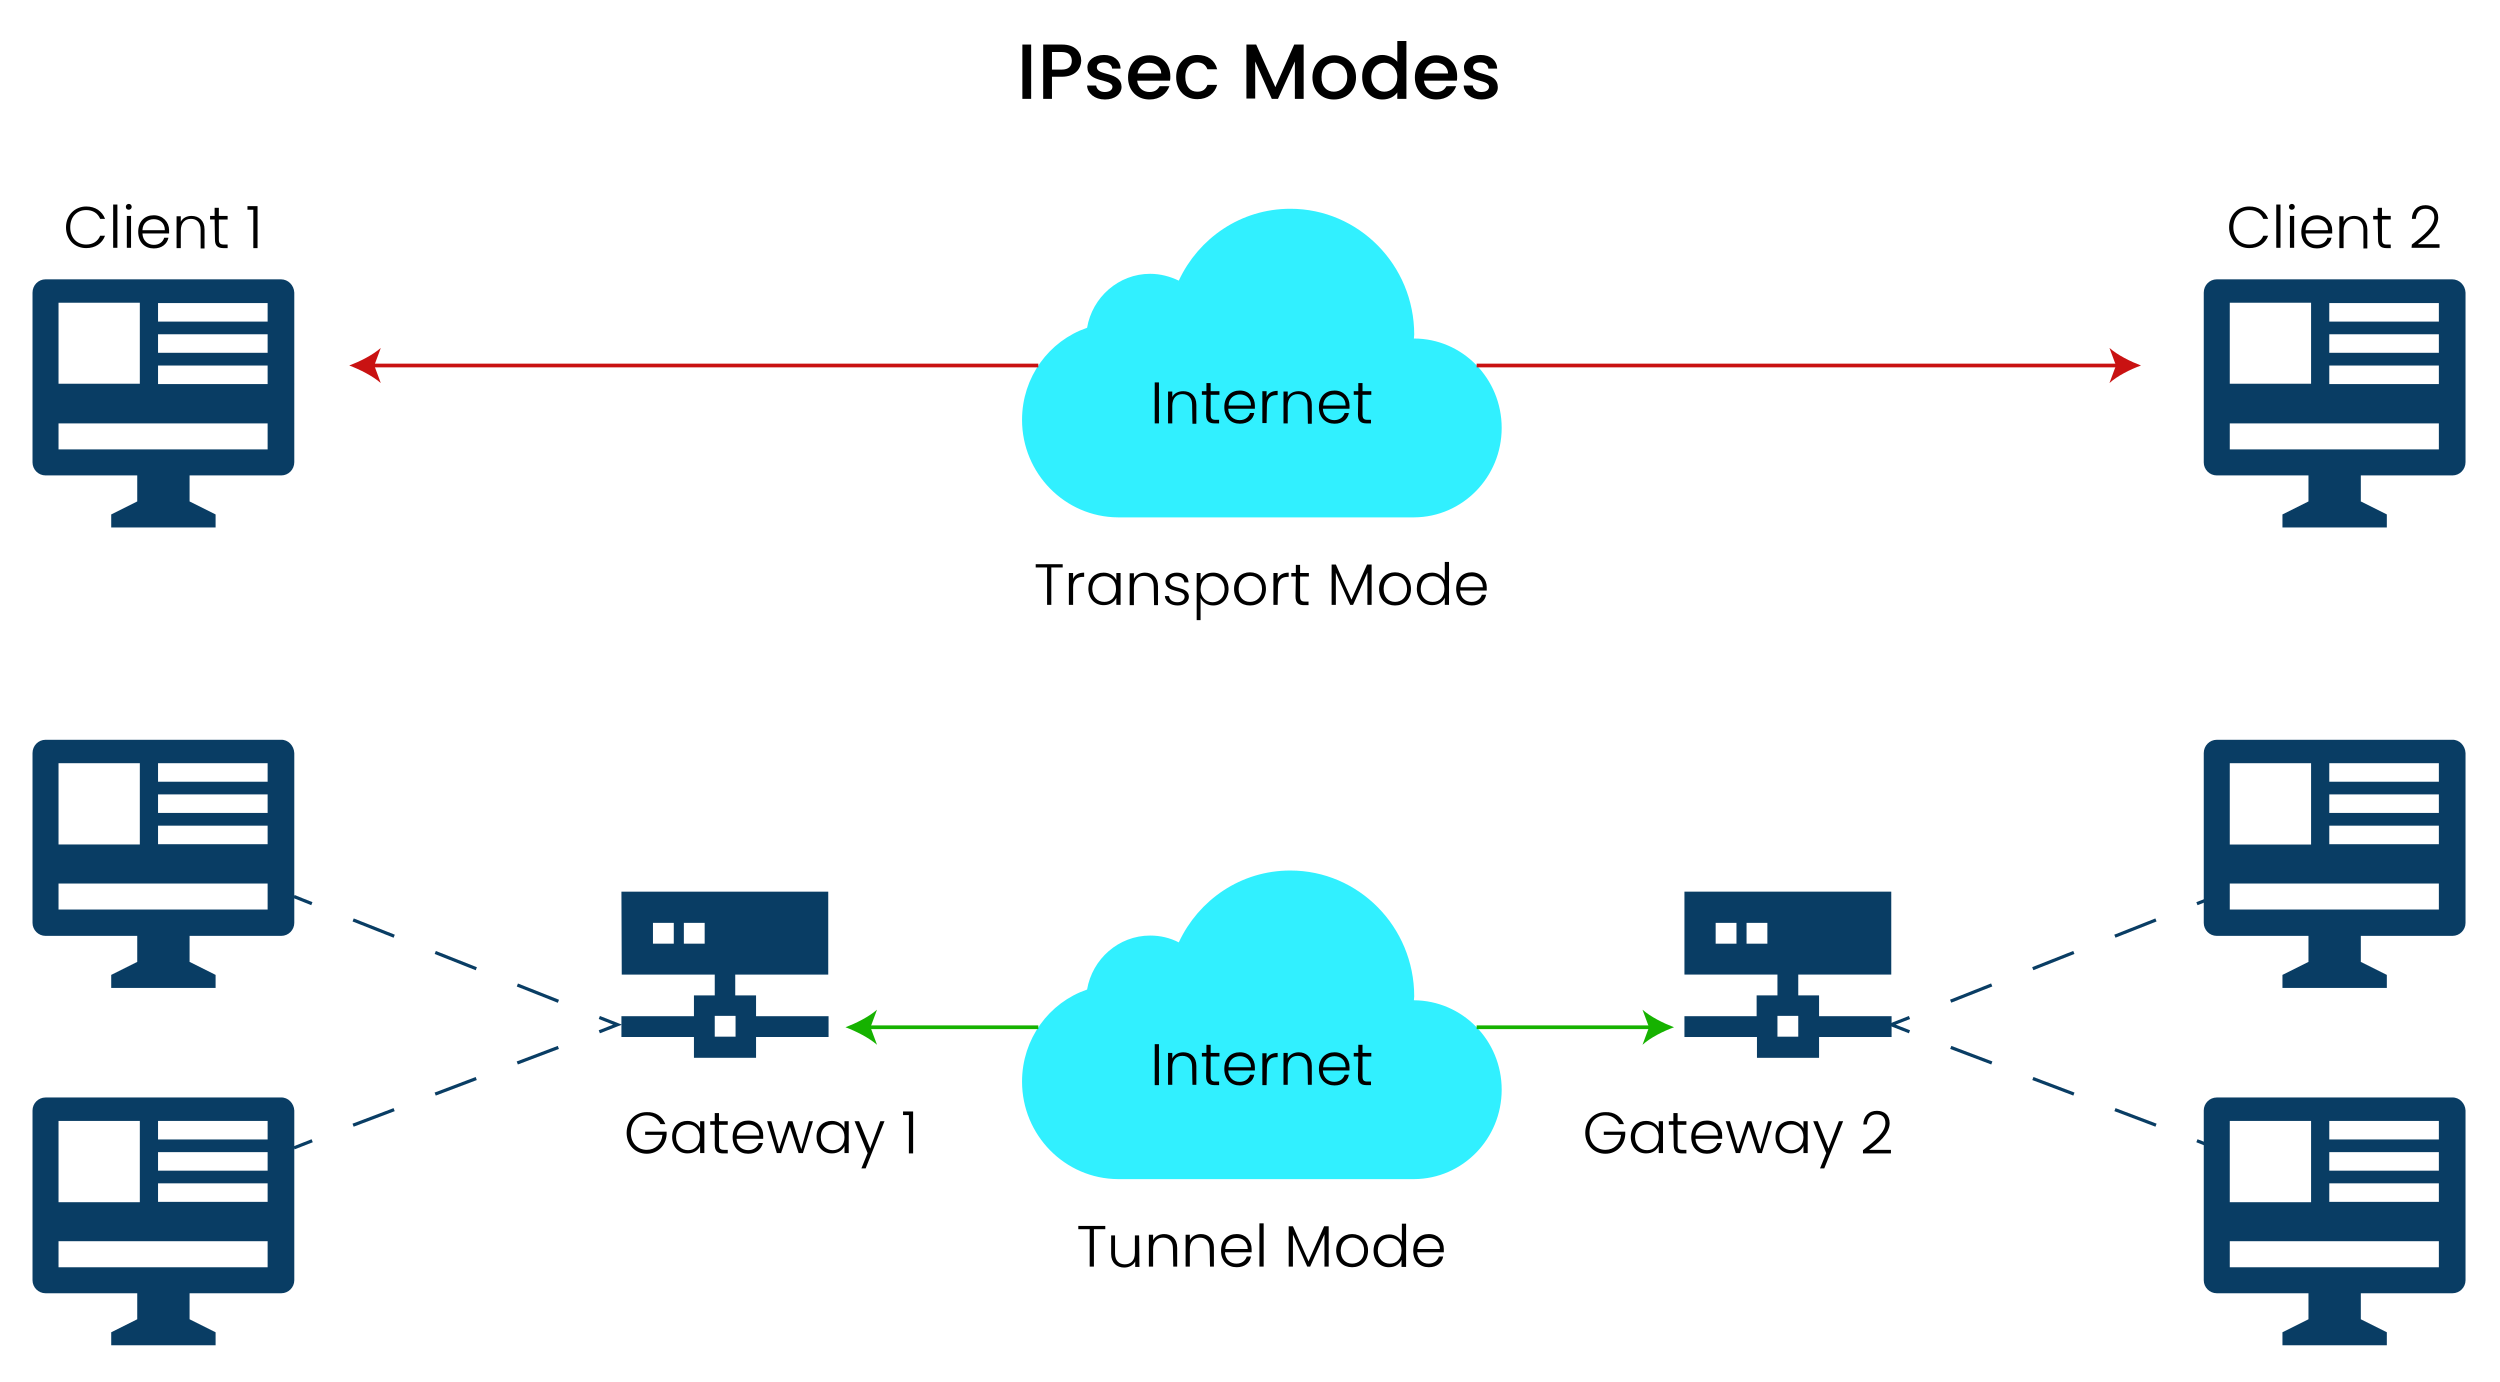 <?xml version="1.0" encoding="UTF-8"?>
<!-- Generator: Adobe Illustrator 28.1.0, SVG Export Plug-In . SVG Version: 6.00 Build 0)  -->
<svg xmlns="http://www.w3.org/2000/svg" xmlns:xlink="http://www.w3.org/1999/xlink" version="1.1" id="Layer_1" x="0px" y="0px" viewBox="0 0 768.8 425" style="enable-background:new 0 0 768.8 425;" xml:space="preserve">
<style type="text/css">
	.st0{fill:#093D64;}
	.st1{fill:#31F0FF;}
	.st2{fill:none;stroke:#C91212;stroke-width:1.14;stroke-miterlimit:10;}
	.st3{fill:#C91212;}
	.st4{fill:none;stroke:#16B200;stroke-width:1.14;stroke-miterlimit:10;}
	.st5{fill:#16B200;}
	.st6{fill:none;stroke:#093D64;stroke-miterlimit:10;}
	.st7{fill:none;stroke:#093D64;stroke-miterlimit:10;stroke-dasharray:0,0,13.58,13.58;}
	.st8{fill:none;stroke:#093D64;stroke-miterlimit:10;stroke-dasharray:0,0,13.5,13.5;}
</style>
<g>
	<g id="Layer_1_00000052786883283753168500000014874676389145046154_">
		<g>
			<g>
				<g>
					<path d="M314.4,13.7h2.7v16.7h-2.7V13.7z"></path>
					<path d="M326.5,23.6h-3v6.8h-2.7V13.7h5.8c4,0,5.9,2.3,5.9,5C332.4,21,330.8,23.6,326.5,23.6z M326.5,21.4c2.1,0,3.1-1,3.1-2.7       c0-1.7-1-2.7-3.1-2.7h-3v5.4H326.5z"></path>
					<path d="M339.8,30.6c-3.2,0-5.4-1.9-5.5-4.3h2.8c0.1,1.1,1.1,2,2.6,2c1.6,0,2.4-0.7,2.4-1.6c0-2.6-7.7-1.1-7.7-6       c0-2.1,2-3.8,5.1-3.8c3,0,5,1.6,5.1,4.2H342c-0.1-1.2-1-1.9-2.5-1.9c-1.5,0-2.2,0.6-2.2,1.5c0,2.7,7.5,1.2,7.6,6       C344.9,28.9,342.9,30.6,339.8,30.6z"></path>
					<path d="M353.5,30.6c-3.8,0-6.6-2.7-6.6-6.8s2.7-6.8,6.6-6.8c3.8,0,6.4,2.6,6.4,6.5c0,0.5,0,0.9-0.1,1.3h-10.1       c0.2,2.2,1.8,3.5,3.8,3.5c1.7,0,2.6-0.8,3.1-1.8h3C358.8,28.7,356.8,30.6,353.5,30.6z M349.8,22.6h7.3c0-2-1.7-3.3-3.7-3.3       C351.6,19.2,350.1,20.5,349.8,22.6z"></path>
					<path d="M368.2,16.9c3.2,0,5.4,1.6,6.1,4.4h-3c-0.5-1.3-1.5-2.1-3.1-2.1c-2.2,0-3.7,1.6-3.7,4.5c0,2.9,1.5,4.5,3.7,4.5       c1.6,0,2.6-0.7,3.1-2.1h3c-0.7,2.6-2.9,4.4-6.1,4.4c-3.8,0-6.5-2.7-6.5-6.8C361.7,19.6,364.4,16.9,368.2,16.9z"></path>
					<path d="M383.3,13.7h3l5.9,13.1l5.8-13.1h2.9v16.7h-2.7V18.9L393,30.4h-1.9L386,18.9v11.4h-2.7V13.7z"></path>
					<path d="M410.2,30.6c-3.8,0-6.6-2.7-6.6-6.8s3-6.8,6.7-6.8c3.8,0,6.7,2.7,6.7,6.8S414,30.6,410.2,30.6z M410.2,28.2       c2,0,4.1-1.5,4.1-4.5c0-3-1.9-4.4-4-4.4c-2.1,0-3.9,1.4-3.9,4.4C406.3,26.7,408.1,28.2,410.2,28.2z"></path>
					<path d="M425.1,16.9c1.7,0,3.6,0.8,4.6,2.1v-6.4h2.8v17.8h-2.8v-2c-0.8,1.2-2.4,2.2-4.6,2.2c-3.5,0-6.2-2.8-6.2-6.9       C418.8,19.6,421.6,16.9,425.1,16.9z M425.7,19.3c-2,0-4,1.5-4,4.4s2,4.5,4,4.5c2.1,0,4-1.6,4-4.5       C429.7,20.9,427.7,19.3,425.7,19.3z"></path>
					<path d="M441.7,30.6c-3.8,0-6.6-2.7-6.6-6.8s2.7-6.8,6.6-6.8c3.8,0,6.4,2.6,6.4,6.5c0,0.5,0,0.9-0.1,1.3h-10.1       c0.2,2.2,1.8,3.5,3.8,3.5c1.7,0,2.6-0.8,3.1-1.8h3C447,28.7,445,30.6,441.7,30.6z M438,22.6h7.3c0-2-1.7-3.3-3.7-3.3       C439.8,19.2,438.3,20.5,438,22.6z"></path>
					<path d="M455.6,30.6c-3.2,0-5.4-1.9-5.5-4.3h2.8c0.1,1.1,1.1,2,2.6,2c1.6,0,2.4-0.7,2.4-1.6c0-2.6-7.7-1.1-7.7-6       c0-2.1,2-3.8,5.1-3.8c3,0,5,1.6,5.1,4.2h-2.7c-0.1-1.2-1-1.9-2.5-1.9c-1.5,0-2.2,0.6-2.2,1.5c0,2.7,7.5,1.2,7.6,6       C460.7,28.9,458.8,30.6,455.6,30.6z"></path>
				</g>
			</g>
			<g>
				<g>
					<path class="st0" d="M86.4,85.9H14c-2.2,0-4,1.8-4,4.1v52.2l0,0c0,2.2,1.8,4,4,4h28.2v8l-8,4v4h32.1v-4l-8-4v-8h28.2       c2.2,0,4-1.8,4-4.1V90C90.4,87.7,88.6,85.9,86.4,85.9L86.4,85.9z M18,93.1h25V118H18V93.1z M82.3,138.2H18v-8h64.3V138.2       L82.3,138.2z M82.3,118.1H48.6v-5.7h33.7V118.1z M82.3,108.5H48.6v-5.7h33.7V108.5z M82.3,98.9H48.6v-5.7h33.7V98.9z"></path>
					<g>
						<path d="M26.5,63.5c2.8,0,4.9,1.4,5.8,3.8h-1.5c-0.7-1.7-2.2-2.7-4.3-2.7c-2.8,0-4.9,2-4.9,5.3s2.1,5.3,4.9,5.3        c2.1,0,3.6-1,4.3-2.7h1.5c-0.9,2.4-3,3.8-5.8,3.8c-3.5,0-6.2-2.6-6.2-6.4S23.1,63.5,26.5,63.5z"></path>
						<path d="M34.8,62.9h1.3v13.3h-1.3C34.8,76.2,34.8,62.9,34.8,62.9z"></path>
						<path d="M38.7,63.6c0-0.5,0.4-0.9,0.9-0.9s0.9,0.4,0.9,0.9s-0.4,0.9-0.9,0.9S38.7,64.2,38.7,63.6z M39,66.4h1.3v9.8H39V66.4z"></path>
						<path d="M47.3,76.4c-2.8,0-4.8-1.9-4.8-5.1s2-5.1,4.8-5.1s4.7,2.1,4.7,4.6c0,0.4,0,0.7,0,1h-8.2c0.1,2.3,1.7,3.5,3.5,3.5        c1.7,0,2.8-0.9,3.2-2.2h1.3C51.4,75,49.8,76.4,47.3,76.4z M43.8,70.8h6.9c0-2.3-1.6-3.4-3.4-3.4S43.9,68.5,43.8,70.8z"></path>
						<path d="M61.7,70.6c0-2.2-1.2-3.3-3-3.3s-3.1,1.2-3.1,3.6v5.4h-1.3v-9.8h1.3v1.7c0.6-1.2,1.9-1.8,3.3-1.8c2.2,0,4,1.4,4,4.2        v5.8h-1.2V70.6L61.7,70.6z"></path>
						<path d="M66,67.5h-1.4v-1.1H66v-2.5h1.3v2.5H70v1.1h-2.7v6.1c0,1.2,0.4,1.6,1.6,1.6H70v1.1h-1.3c-1.7,0-2.6-0.7-2.6-2.7        L66,67.5L66,67.5z"></path>
						<path d="M77.9,64.5h-1.8v-1.1h3.1v12.9h-1.3C77.9,76.3,77.9,64.5,77.9,64.5z"></path>
					</g>
				</g>
				<g>
					<path class="st0" d="M754.1,85.9h-72.4c-2.2,0-4,1.8-4,4.1v52.2l0,0c0,2.2,1.8,4,4,4h28.2v8l-8,4v4H734v-4l-8-4v-8h28.2       c2.2,0,4-1.8,4-4.1V90C758.1,87.7,756.3,85.9,754.1,85.9L754.1,85.9z M685.7,93.1h25V118h-25V93.1z M750,138.2h-64.3v-8H750       V138.2z M750,118.1h-33.7v-5.7H750V118.1z M750,108.5h-33.7v-5.7H750V108.5z M750,98.9h-33.7v-5.7H750V98.9z"></path>
					<g>
						<path d="M691.7,63.5c2.8,0,4.9,1.4,5.8,3.8H696c-0.7-1.7-2.2-2.7-4.3-2.7c-2.8,0-4.9,2-4.9,5.3s2.1,5.3,4.9,5.3        c2.1,0,3.6-1,4.3-2.7h1.5c-0.9,2.4-3,3.8-5.8,3.8c-3.5,0-6.2-2.6-6.2-6.4S688.2,63.5,691.7,63.5z"></path>
						<path d="M700,62.9h1.3v13.3H700C700,76.2,700,62.9,700,62.9z"></path>
						<path d="M703.9,63.6c0-0.5,0.4-0.9,0.9-0.9s0.9,0.4,0.9,0.9s-0.4,0.9-0.9,0.9S703.9,64.2,703.9,63.6z M704.2,66.4h1.3v9.8        h-1.3V66.4z"></path>
						<path d="M712.5,76.4c-2.8,0-4.8-1.9-4.8-5.1s2-5.1,4.8-5.1s4.7,2.1,4.7,4.6c0,0.4,0,0.7,0,1H709c0.1,2.3,1.7,3.5,3.5,3.5        c1.7,0,2.8-0.9,3.2-2.2h1.3C716.6,75,715,76.4,712.5,76.4L712.5,76.4z M709,70.8h6.9c0-2.3-1.6-3.4-3.4-3.4        S709.1,68.5,709,70.8z"></path>
						<path d="M726.8,70.6c0-2.2-1.2-3.3-3-3.3s-3.1,1.2-3.1,3.6v5.4h-1.3v-9.8h1.3v1.7c0.6-1.2,1.9-1.8,3.3-1.8c2.2,0,4,1.4,4,4.2        v5.8h-1.2V70.6L726.8,70.6z"></path>
						<path d="M731.2,67.5h-1.4v-1.1h1.4v-2.5h1.3v2.5h2.7v1.1h-2.7v6.1c0,1.2,0.4,1.6,1.5,1.6h1.2v1.1h-1.3c-1.7,0-2.6-0.7-2.6-2.7        L731.2,67.5L731.2,67.5z"></path>
						<path d="M741.7,75.2c3.7-2.8,6.9-5.6,6.9-8.3c0-1.5-0.7-2.7-2.7-2.7s-2.8,1.3-3,3.1h-1.2c0.1-2.7,1.8-4.2,4.2-4.2        c2.2,0,3.9,1.3,3.9,3.8c0,3.3-3.7,6.3-6.3,8.2h6.7v1.1h-8.6L741.7,75.2L741.7,75.2z"></path>
					</g>
				</g>
				<path class="st1" d="M434.8,104.1c0-0.4,0.1-0.8,0.1-1.2c0-21.4-17.1-38.7-38.1-38.7c-15.2,0-28.2,9-34.3,22.1      c-2.7-1.3-5.7-2.1-8.8-2.1c-9.7,0-17.8,7.2-19.4,16.6c-11.7,4-20,15.2-20,28.3c0,16.5,13.2,29.9,29.5,30h91.1      c14.9-0.1,26.9-12.4,26.9-27.5C461.8,116.4,449.7,104.1,434.8,104.1z"></path>
				<g>
					<path d="M355.1,117.6h1.3v12.6h-1.3V117.6z"></path>
					<path d="M366.6,124.5c0-2.2-1.2-3.3-3-3.3s-3.1,1.2-3.1,3.6v5.4h-1.3v-9.8h1.3v1.7c0.6-1.2,1.9-1.8,3.4-1.8c2.2,0,4,1.4,4,4.2       v5.8h-1.2L366.6,124.5L366.6,124.5z"></path>
					<path d="M371,121.4h-1.4v-1.1h1.4v-2.5h1.3v2.5h2.7v1.1h-2.7v6.1c0,1.2,0.4,1.6,1.5,1.6h1.1v1.1h-1.4c-1.7,0-2.6-0.7-2.6-2.7       L371,121.4L371,121.4z"></path>
					<path d="M381.3,130.3c-2.8,0-4.8-1.9-4.8-5.1s2-5.1,4.8-5.1s4.6,2.1,4.6,4.6c0,0.4,0,0.7,0,1h-8.2c0.1,2.3,1.7,3.5,3.5,3.5       c1.7,0,2.8-0.9,3.2-2.2h1.3C385.4,128.9,383.8,130.3,381.3,130.3L381.3,130.3z M377.8,124.7h6.9c0-2.3-1.6-3.4-3.4-3.4       S377.9,122.4,377.8,124.7z"></path>
					<path d="M389.5,130.1h-1.3v-9.8h1.3v1.8c0.5-1.2,1.7-1.9,3.4-1.9v1.3h-0.3c-1.6,0-3,0.7-3,3.2L389.5,130.1L389.5,130.1z"></path>
					<path d="M402.1,124.5c0-2.2-1.2-3.3-3-3.3s-3.1,1.2-3.1,3.6v5.4h-1.3v-9.8h1.3v1.7c0.6-1.2,1.9-1.8,3.4-1.8c2.2,0,4,1.4,4,4.2       v5.8h-1.2L402.1,124.5L402.1,124.5z"></path>
					<path d="M410.4,130.3c-2.8,0-4.8-1.9-4.8-5.1s2-5.1,4.8-5.1s4.6,2.1,4.6,4.6c0,0.4,0,0.7,0,1h-8.2c0.1,2.3,1.7,3.5,3.5,3.5       c1.7,0,2.8-0.9,3.2-2.2h1.3C414.5,128.9,412.9,130.3,410.4,130.3L410.4,130.3z M406.9,124.7h6.9c0-2.3-1.6-3.4-3.4-3.4       S407,122.4,406.9,124.7z"></path>
					<path d="M417.7,121.4h-1.4v-1.1h1.4v-2.5h1.3v2.5h2.7v1.1H419v6.1c0,1.2,0.4,1.6,1.5,1.6h1.1v1.1h-1.4c-1.7,0-2.6-0.7-2.6-2.7       L417.7,121.4L417.7,121.4z"></path>
				</g>
				<g>
					<path d="M318.5,173.5h8.3v1h-3.5V186H322v-11.5h-3.5V173.5z"></path>
					<path d="M330,186h-1.3v-9.8h1.3v1.8c0.5-1.2,1.7-1.9,3.4-1.9v1.3H333c-1.6,0-3,0.7-3,3.2V186L330,186z"></path>
					<path d="M339.4,176.1c2,0,3.3,1.1,3.9,2.3v-2.2h1.3v9.8h-1.3v-2.2c-0.6,1.3-1.9,2.3-3.9,2.3c-2.7,0-4.7-2-4.7-5.1       S336.7,176.1,339.4,176.1L339.4,176.1z M339.6,177.2c-2.1,0-3.7,1.4-3.7,3.9s1.6,4,3.7,4s3.6-1.5,3.6-4       S341.6,177.2,339.6,177.2L339.6,177.2z"></path>
					<path d="M354.8,180.4c0-2.2-1.2-3.3-3-3.3s-3.1,1.1-3.1,3.6v5.4h-1.3v-9.8h1.3v1.7c0.6-1.2,1.9-1.9,3.4-1.9c2.2,0,4,1.4,4,4.2       v5.8h-1.2L354.8,180.4L354.8,180.4z"></path>
					<path d="M362.2,186.2c-2.2,0-3.8-1.1-4-2.9h1.3c0.1,1.1,1,1.9,2.6,1.9c1.4,0,2.2-0.8,2.2-1.7c0-2.4-5.9-1-5.9-4.7       c0-1.5,1.4-2.7,3.5-2.7s3.5,1.1,3.6,3h-1.3c-0.1-1.1-0.9-1.9-2.4-1.9c-1.3,0-2.1,0.7-2.1,1.6c0,2.7,5.8,1.2,5.9,4.7       C365.6,185,364.2,186.2,362.2,186.2L362.2,186.2z"></path>
					<path d="M373.1,176.1c2.7,0,4.7,2,4.7,5s-2,5.1-4.7,5.1c-2,0-3.3-1.1-3.9-2.3v6.8H368v-14.5h1.2v2.2       C369.8,177.1,371.1,176.1,373.1,176.1L373.1,176.1z M372.9,177.2c-2,0-3.7,1.5-3.7,4s1.7,4,3.7,4s3.7-1.5,3.7-4       S374.9,177.2,372.9,177.2L372.9,177.2z"></path>
					<path d="M384.4,186.2c-2.8,0-4.9-1.9-4.9-5.1s2.2-5.1,4.9-5.1s4.9,1.9,4.9,5.1S387.2,186.2,384.4,186.2L384.4,186.2z        M384.4,185.1c1.9,0,3.7-1.3,3.7-4s-1.8-4-3.6-4s-3.6,1.3-3.6,4S382.5,185.1,384.4,185.1z"></path>
					<path d="M392.9,186h-1.3v-9.8h1.3v1.8c0.5-1.2,1.7-1.9,3.4-1.9v1.3H396c-1.6,0-3,0.7-3,3.2L392.9,186L392.9,186z"></path>
					<path d="M398.5,177.3h-1.4v-1.1h1.4v-2.5h1.3v2.5h2.7v1.1h-2.7v6.1c0,1.2,0.4,1.6,1.5,1.6h1.1v1.1H401c-1.7,0-2.6-0.7-2.6-2.7       L398.5,177.3L398.5,177.3z"></path>
					<path d="M409.5,173.6h1.3l4.8,10.8l4.8-10.8h1.4V186h-1.3v-9.9l-4.4,9.9h-0.9l-4.4-9.9v9.9h-1.3V173.6L409.5,173.6z"></path>
					<path d="M429,186.2c-2.8,0-4.9-1.9-4.9-5.1s2.2-5.1,4.9-5.1s4.9,1.9,4.9,5.1S431.8,186.2,429,186.2L429,186.2z M429,185.1       c1.9,0,3.7-1.3,3.7-4s-1.8-4-3.6-4s-3.6,1.3-3.6,4S427.1,185.1,429,185.1z"></path>
					<path d="M440.4,176.1c1.8,0,3.2,1,3.9,2.3v-5.6h1.3V186h-1.3v-2.2c-0.6,1.3-1.9,2.3-3.9,2.3c-2.7,0-4.7-2-4.7-5.1       S437.6,176.1,440.4,176.1L440.4,176.1z M440.6,177.2c-2.1,0-3.7,1.4-3.7,3.9s1.6,4,3.7,4s3.6-1.5,3.6-4       S442.6,177.2,440.6,177.2L440.6,177.2z"></path>
					<path d="M452.6,186.2c-2.8,0-4.8-1.9-4.8-5.1s2-5.1,4.8-5.1s4.6,2.1,4.6,4.6c0,0.4,0,0.6,0,1H449c0.1,2.3,1.7,3.5,3.5,3.5       c1.7,0,2.8-0.9,3.2-2.2h1.3C456.7,184.8,455.1,186.2,452.6,186.2L452.6,186.2z M449.1,180.6h6.9c0-2.3-1.6-3.4-3.4-3.4       S449.2,178.3,449.1,180.6z"></path>
				</g>
				<g>
					<line class="st2" x1="651.5" y1="112.4" x2="454.1" y2="112.4"></line>
					<path class="st3" d="M658.4,112.4c-3.2-1.2-7.2-3.2-9.7-5.4l2,5.4l-2,5.4C651.1,115.6,655.1,113.6,658.4,112.4z"></path>
				</g>
				<g>
					<line class="st2" x1="319.3" y1="112.4" x2="114.2" y2="112.4"></line>
					<path class="st3" d="M107.4,112.4c3.2-1.2,7.2-3.2,9.7-5.4l-2,5.4l2,5.4C114.6,115.6,110.6,113.6,107.4,112.4z"></path>
				</g>
			</g>
			<path class="st1" d="M434.8,307.6c0-0.4,0.1-0.8,0.1-1.2c0-21.4-17.1-38.7-38.1-38.7c-15.2,0-28.2,9-34.3,22.1     c-2.7-1.4-5.7-2.1-8.8-2.1c-9.7,0-17.8,7.2-19.4,16.6c-11.7,4-20,15.2-20,28.3c0,16.5,13.2,29.9,29.5,30h91.1     c14.9-0.1,26.9-12.4,26.9-27.5C461.8,319.9,449.7,307.7,434.8,307.6z"></path>
			<g>
				<path d="M355.1,321.1h1.3v12.6h-1.3V321.1z"></path>
				<path d="M366.6,328c0-2.2-1.2-3.3-3-3.3s-3.1,1.1-3.1,3.5v5.4h-1.3v-9.8h1.3v1.7c0.6-1.2,1.9-1.9,3.4-1.9c2.2,0,4,1.4,4,4.2v5.8      h-1.2L366.6,328L366.6,328z"></path>
				<path d="M371,324.9h-1.4v-1.1h1.4v-2.5h1.3v2.5h2.7v1.1h-2.7v6.1c0,1.2,0.4,1.6,1.5,1.6h1.1v1.1h-1.4c-1.7,0-2.6-0.7-2.6-2.7      L371,324.9L371,324.9z"></path>
				<path d="M381.3,333.8c-2.8,0-4.8-1.9-4.8-5.1s2-5.1,4.8-5.1s4.6,2,4.6,4.6c0,0.4,0,0.6,0,1h-8.2c0.1,2.3,1.7,3.5,3.5,3.5      c1.7,0,2.8-0.9,3.2-2.2h1.3C385.4,332.4,383.8,333.8,381.3,333.8L381.3,333.8z M377.8,328.2h6.9c0-2.3-1.6-3.4-3.4-3.4      S377.9,325.9,377.8,328.2z"></path>
				<path d="M389.5,333.7h-1.3v-9.8h1.3v1.8c0.5-1.2,1.7-1.9,3.4-1.9v1.3h-0.3c-1.6,0-3,0.7-3,3.2L389.5,333.7L389.5,333.7z"></path>
				<path d="M402.1,328c0-2.2-1.2-3.3-3-3.3s-3.1,1.1-3.1,3.5v5.4h-1.3v-9.8h1.3v1.7c0.6-1.2,1.9-1.9,3.4-1.9c2.2,0,4,1.4,4,4.2v5.8      h-1.2L402.1,328L402.1,328z"></path>
				<path d="M410.4,333.8c-2.8,0-4.8-1.9-4.8-5.1s2-5.1,4.8-5.1s4.6,2,4.6,4.6c0,0.4,0,0.6,0,1h-8.2c0.1,2.3,1.7,3.5,3.5,3.5      c1.7,0,2.8-0.9,3.2-2.2h1.3C414.5,332.4,412.9,333.8,410.4,333.8L410.4,333.8z M406.9,328.2h6.9c0-2.3-1.6-3.4-3.4-3.4      S407,325.9,406.9,328.2z"></path>
				<path d="M417.7,324.9h-1.4v-1.1h1.4v-2.5h1.3v2.5h2.7v1.1H419v6.1c0,1.2,0.4,1.6,1.5,1.6h1.1v1.1h-1.4c-1.7,0-2.6-0.7-2.6-2.7      L417.7,324.9L417.7,324.9z"></path>
			</g>
			<g>
				<path d="M331.6,377h8.3v1h-3.5v11.5h-1.3V378h-3.5V377z"></path>
				<path d="M350.4,389.6h-1.3v-1.7c-0.6,1.2-1.9,1.9-3.4,1.9c-2.2,0-4-1.4-4-4.2v-5.7h1.2v5.6c0,2.2,1.2,3.3,3,3.3s3.1-1.1,3.1-3.5      v-5.4h1.3L350.4,389.6L350.4,389.6z"></path>
				<path d="M360.7,383.9c0-2.2-1.2-3.3-3-3.3s-3.1,1.1-3.1,3.5v5.4h-1.3v-9.8h1.3v1.7c0.6-1.2,1.9-1.9,3.4-1.9c2.2,0,4,1.4,4,4.2      v5.8h-1.2L360.7,383.9L360.7,383.9z"></path>
				<path d="M372,383.9c0-2.2-1.2-3.3-3-3.3s-3.1,1.1-3.1,3.5v5.4h-1.3v-9.8h1.3v1.7c0.6-1.2,1.9-1.9,3.4-1.9c2.2,0,4,1.4,4,4.2v5.8      h-1.2L372,383.9L372,383.9z"></path>
				<path d="M380.3,389.7c-2.8,0-4.8-1.9-4.8-5.1s2-5.1,4.8-5.1s4.6,2,4.6,4.6c0,0.4,0,0.6,0,1h-8.2c0.1,2.3,1.7,3.5,3.5,3.5      c1.7,0,2.8-0.9,3.2-2.2h1.3C384.4,388.3,382.8,389.7,380.3,389.7L380.3,389.7z M376.8,384.1h6.9c0-2.3-1.6-3.4-3.4-3.4      S376.9,381.8,376.8,384.1z"></path>
				<path d="M387.3,376.2h1.3v13.3h-1.3V376.2z"></path>
				<path d="M396.3,377.1h1.3l4.8,10.8l4.8-10.8h1.4v12.4h-1.3v-9.9l-4.4,9.9H402l-4.4-9.9v9.9h-1.3L396.3,377.1L396.3,377.1z"></path>
				<path d="M415.8,389.7c-2.8,0-4.9-1.9-4.9-5.1s2.2-5.1,4.9-5.1s4.9,1.9,4.9,5.1S418.6,389.7,415.8,389.7L415.8,389.7z       M415.8,388.6c1.9,0,3.7-1.3,3.7-4s-1.8-4-3.6-4s-3.6,1.3-3.6,4S413.9,388.6,415.8,388.6z"></path>
				<path d="M427.2,379.6c1.8,0,3.2,1,3.9,2.3v-5.6h1.3v13.3H431v-2.2c-0.6,1.3-1.9,2.3-3.9,2.3c-2.7,0-4.7-2-4.7-5.1      S424.5,379.6,427.2,379.6L427.2,379.6z M427.4,380.7c-2.1,0-3.7,1.4-3.7,3.9s1.6,4,3.7,4s3.6-1.5,3.6-4S429.4,380.7,427.4,380.7      L427.4,380.7z"></path>
				<path d="M439.4,389.7c-2.8,0-4.8-1.9-4.8-5.1s2-5.1,4.8-5.1s4.6,2,4.6,4.6c0,0.4,0,0.6,0,1h-8.2c0.1,2.3,1.7,3.5,3.5,3.5      c1.7,0,2.8-0.9,3.2-2.2h1.3C443.5,388.3,441.9,389.7,439.4,389.7L439.4,389.7z M435.9,384.1h6.9c0-2.3-1.6-3.4-3.4-3.4      S436,381.8,435.9,384.1z"></path>
			</g>
			<g>
				<path d="M204.6,345.7h-1.5c-0.7-1.6-2.2-2.7-4.2-2.7c-2.8,0-4.9,2-4.9,5.3s2.1,5.3,4.9,5.3c2.6,0,4.6-1.8,4.8-4.6h-5.3v-1h6.6      v0.9c-0.2,3.3-2.7,5.9-6.1,5.9s-6.2-2.6-6.2-6.4s2.7-6.4,6.2-6.4C201.6,341.9,203.7,343.3,204.6,345.7L204.6,345.7z"></path>
				<path d="M211.4,344.7c2,0,3.3,1.1,3.9,2.3v-2.2h1.3v9.8h-1.3v-2.2c-0.6,1.3-1.9,2.3-3.9,2.3c-2.7,0-4.7-2-4.7-5.1      S208.7,344.7,211.4,344.7L211.4,344.7z M211.6,345.8c-2.1,0-3.7,1.4-3.7,3.9s1.6,4,3.7,4s3.6-1.5,3.6-4S213.6,345.8,211.6,345.8      L211.6,345.8z"></path>
				<path d="M219.8,345.9h-1.4v-1.1h1.4v-2.5h1.3v2.5h2.7v1.1h-2.7v6.1c0,1.2,0.4,1.6,1.6,1.6h1.1v1.1h-1.4c-1.7,0-2.6-0.7-2.6-2.7      L219.8,345.9L219.8,345.9z"></path>
				<path d="M230.1,354.8c-2.8,0-4.8-1.9-4.8-5.1s2-5.1,4.8-5.1s4.6,2,4.6,4.6c0,0.4,0,0.6,0,1h-8.2c0.1,2.3,1.7,3.5,3.6,3.5      c1.7,0,2.8-0.9,3.2-2.2h1.3C234.1,353.4,232.6,354.8,230.1,354.8z M226.6,349.2h6.9c0.1-2.3-1.6-3.4-3.4-3.4      S226.7,346.9,226.6,349.2z"></path>
				<path d="M235.9,344.8h1.3l2.4,8.5l2.8-8.5h1.3l2.7,8.6l2.4-8.6h1.2l-3.1,9.8h-1.3l-2.7-8.2l-2.7,8.2h-1.3L235.9,344.8      L235.9,344.8z"></path>
				<path d="M255.8,344.7c2,0,3.3,1.1,3.9,2.3v-2.2h1.3v9.8h-1.3v-2.2c-0.6,1.3-1.9,2.3-3.9,2.3c-2.7,0-4.7-2-4.7-5.1      S253.1,344.7,255.8,344.7L255.8,344.7z M256.1,345.8c-2.1,0-3.7,1.4-3.7,3.9s1.6,4,3.7,4c2.1,0,3.6-1.5,3.6-4      S258.1,345.8,256.1,345.8L256.1,345.8z"></path>
				<path d="M270.7,344.8h1.3l-5.8,14.5h-1.3l1.9-4.7l-4-9.8h1.4l3.4,8.4L270.7,344.8L270.7,344.8z"></path>
				<path d="M279.5,342.9h-1.8v-1.1h3.1v12.9h-1.3L279.5,342.9L279.5,342.9z"></path>
			</g>
			<g>
				<path d="M499.4,345.7h-1.5c-0.7-1.6-2.2-2.7-4.2-2.7c-2.8,0-4.9,2-4.9,5.3s2.1,5.3,4.9,5.3c2.6,0,4.6-1.8,4.8-4.6h-5.3v-1h6.6      v0.9c-0.2,3.3-2.7,5.9-6.1,5.9s-6.2-2.6-6.2-6.4s2.7-6.4,6.2-6.4C496.4,341.9,498.5,343.3,499.4,345.7L499.4,345.7z"></path>
				<path d="M506.2,344.7c2,0,3.3,1.1,3.9,2.3v-2.2h1.3v9.8h-1.3v-2.2c-0.6,1.3-1.9,2.3-3.9,2.3c-2.7,0-4.7-2-4.7-5.1      S503.6,344.7,506.2,344.7L506.2,344.7z M506.5,345.8c-2.1,0-3.7,1.4-3.7,3.9s1.6,4,3.7,4s3.6-1.5,3.6-4S508.5,345.8,506.5,345.8      L506.5,345.8z"></path>
				<path d="M514.6,345.9h-1.4v-1.1h1.4v-2.5h1.3v2.5h2.7v1.1h-2.7v6.1c0,1.2,0.4,1.6,1.5,1.6h1.2v1.1h-1.3c-1.7,0-2.6-0.7-2.6-2.7      L514.6,345.9L514.6,345.9z"></path>
				<path d="M524.9,354.8c-2.8,0-4.8-1.9-4.8-5.1s2-5.1,4.8-5.1s4.7,2,4.7,4.6c0,0.4,0,0.6,0,1h-8.2c0.1,2.3,1.7,3.5,3.5,3.5      c1.7,0,2.8-0.9,3.2-2.2h1.3C529,353.4,527.4,354.8,524.9,354.8L524.9,354.8z M521.4,349.2h6.9c0-2.3-1.6-3.4-3.4-3.4      S521.5,346.9,521.4,349.2z"></path>
				<path d="M530.7,344.8h1.3l2.5,8.5l2.8-8.5h1.3l2.7,8.6l2.4-8.6h1.2l-3.1,9.8h-1.3l-2.7-8.2l-2.7,8.2h-1.3L530.7,344.8      L530.7,344.8z"></path>
				<path d="M550.7,344.7c2,0,3.3,1.1,3.9,2.3v-2.2h1.3v9.8h-1.3v-2.2c-0.6,1.3-1.9,2.3-3.9,2.3c-2.7,0-4.7-2-4.7-5.1      S548,344.7,550.7,344.7L550.7,344.7z M550.9,345.8c-2.1,0-3.7,1.4-3.7,3.9s1.6,4,3.7,4s3.7-1.5,3.7-4S552.9,345.8,550.9,345.8      L550.9,345.8z"></path>
				<path d="M565.5,344.8h1.3l-5.8,14.5h-1.3l1.9-4.7l-4-9.8h1.4l3.3,8.4L565.5,344.8L565.5,344.8z"></path>
				<path d="M572.9,353.7c3.7-2.8,6.9-5.6,6.9-8.3c0-1.5-0.7-2.7-2.7-2.7s-2.8,1.3-3,3.1H573c0.1-2.7,1.8-4.2,4.2-4.2      c2.2,0,3.9,1.3,3.9,3.8c0,3.3-3.7,6.3-6.3,8.2h6.7v1.1h-8.6L572.9,353.7L572.9,353.7z"></path>
			</g>
			<g>
				<line class="st4" x1="507.9" y1="315.9" x2="454.1" y2="315.9"></line>
				<path class="st5" d="M514.8,315.9c-3.2-1.2-7.2-3.2-9.7-5.4l2,5.4l-2,5.4C507.5,319.1,511.5,317.1,514.8,315.9z"></path>
			</g>
			<g>
				<line class="st4" x1="319.3" y1="315.9" x2="266.8" y2="315.9"></line>
				<path class="st5" d="M260,315.9c3.2-1.2,7.2-3.2,9.7-5.4l-2,5.4l2,5.4C267.2,319.1,263.2,317.1,260,315.9z"></path>
			</g>
			<g>
				<path class="st0" d="M86.4,227.5H14c-2.2,0-4,1.8-4,4.1v52.2l0,0c0,2.2,1.8,4,4,4h28.2v8l-8,4v4h32.1v-4l-8-4v-8h28.2      c2.2,0,4-1.8,4-4v-52.2C90.4,229.3,88.6,227.4,86.4,227.5L86.4,227.5z M18,234.7h25v25H18V234.7L18,234.7z M82.3,279.7H18v-8      h64.3V279.7L82.3,279.7z M82.3,259.6H48.6v-5.7h33.7V259.6z M82.3,250H48.6v-5.7h33.7V250z M82.3,240.4H48.6v-5.7h33.7V240.4z"></path>
				<path class="st0" d="M754.1,227.5h-72.4c-2.2,0-4,1.8-4,4.1v52.2l0,0c0,2.2,1.8,4,4,4h28.2v8l-8,4v4H734v-4l-8-4v-8h28.2      c2.2,0,4-1.8,4-4v-52.2C758.1,229.3,756.3,227.4,754.1,227.5L754.1,227.5z M685.7,234.7h25v25h-25V234.7L685.7,234.7z       M750,279.7h-64.3v-8H750V279.7z M750,259.6h-33.7v-5.7H750V259.6z M750,250h-33.7v-5.7H750V250z M750,240.4h-33.7v-5.7H750      V240.4z"></path>
				<path class="st0" d="M86.4,337.5H14c-2.2,0-4,1.8-4,4v52.2l0,0c0,2.2,1.8,4,4,4h28.2v8l-8,4v4h32.1v-4l-8-4v-8h28.2      c2.2,0,4-1.8,4-4v-52.2C90.4,339.3,88.6,337.4,86.4,337.5L86.4,337.5z M18,344.7h25v25H18V344.7z M82.3,389.7H18v-8h64.3V389.7      L82.3,389.7z M82.3,369.6H48.6v-5.7h33.7V369.6z M82.3,360H48.6v-5.7h33.7V360z M82.3,350.4H48.6v-5.7h33.7V350.4z"></path>
				<path class="st0" d="M754.1,337.5h-72.4c-2.2,0-4,1.8-4,4v52.2l0,0c0,2.2,1.8,4,4,4h28.2v8l-8,4v4H734v-4l-8-4v-8h28.2      c2.2,0,4-1.8,4-4v-52.2C758.1,339.3,756.3,337.4,754.1,337.5L754.1,337.5z M685.7,344.7h25v25h-25V344.7z M750,389.7h-64.3v-8      H750V389.7z M750,369.6h-33.7v-5.7H750V369.6z M750,360h-33.7v-5.7H750V360z M750,350.4h-33.7v-5.7H750V350.4z"></path>
			</g>
			<g id="Layer_2_00000122684510189340707760000004250030821956649641_">
				<path class="st0" d="M518,299.7h28.6v6.4h-6.4v6.4H518v6.4h22.3v6.4h19.1v-6.4h22.3v-6.4h-22.3v-6.4H553v-6.4h28.6v-25.5H518      V299.7L518,299.7z M553,318.8h-6.4v-6.4h6.4V318.8z M537.1,283.8h6.4v6.4h-6.4V283.8z M527.6,283.8h6.4v6.4h-6.4V283.8z"></path>
			</g>
			<g id="Layer_2-2">
				<path class="st0" d="M191.2,299.7h28.6v6.4h-6.4v6.4h-22.3v6.4h22.3v6.4h19.1v-6.4h22.3v-6.4h-22.3v-6.4h-6.4v-6.4h28.6v-25.5      h-63.6L191.2,299.7L191.2,299.7z M226.2,318.8h-6.4v-6.4h6.4V318.8z M210.3,283.8h6.4v6.4h-6.4V283.8z M200.8,283.8h6.4v6.4      h-6.4V283.8z"></path>
			</g>
			<g>
				<line class="st6" x1="90.4" y1="275.7" x2="95.9" y2="277.9"></line>
				<line class="st7" x1="108.6" y1="282.9" x2="178" y2="310.4"></line>
				<polyline class="st6" points="184.3,312.9 189.9,315.1 184.3,317.3     "></polyline>
				<line class="st8" x1="171.7" y1="322.1" x2="102.3" y2="348.4"></line>
				<line class="st6" x1="96" y1="350.8" x2="90.4" y2="353"></line>
			</g>
			<g>
				<line class="st6" x1="681.2" y1="275.7" x2="675.6" y2="277.9"></line>
				<line class="st7" x1="663" y1="282.9" x2="593.5" y2="310.4"></line>
				<polyline class="st6" points="587.2,312.9 581.6,315.1 587.2,317.3     "></polyline>
				<line class="st8" x1="599.9" y1="322.1" x2="669.3" y2="348.4"></line>
				<line class="st6" x1="675.6" y1="350.8" x2="681.2" y2="353"></line>
			</g>
		</g>
	</g>
</g>
</svg>
